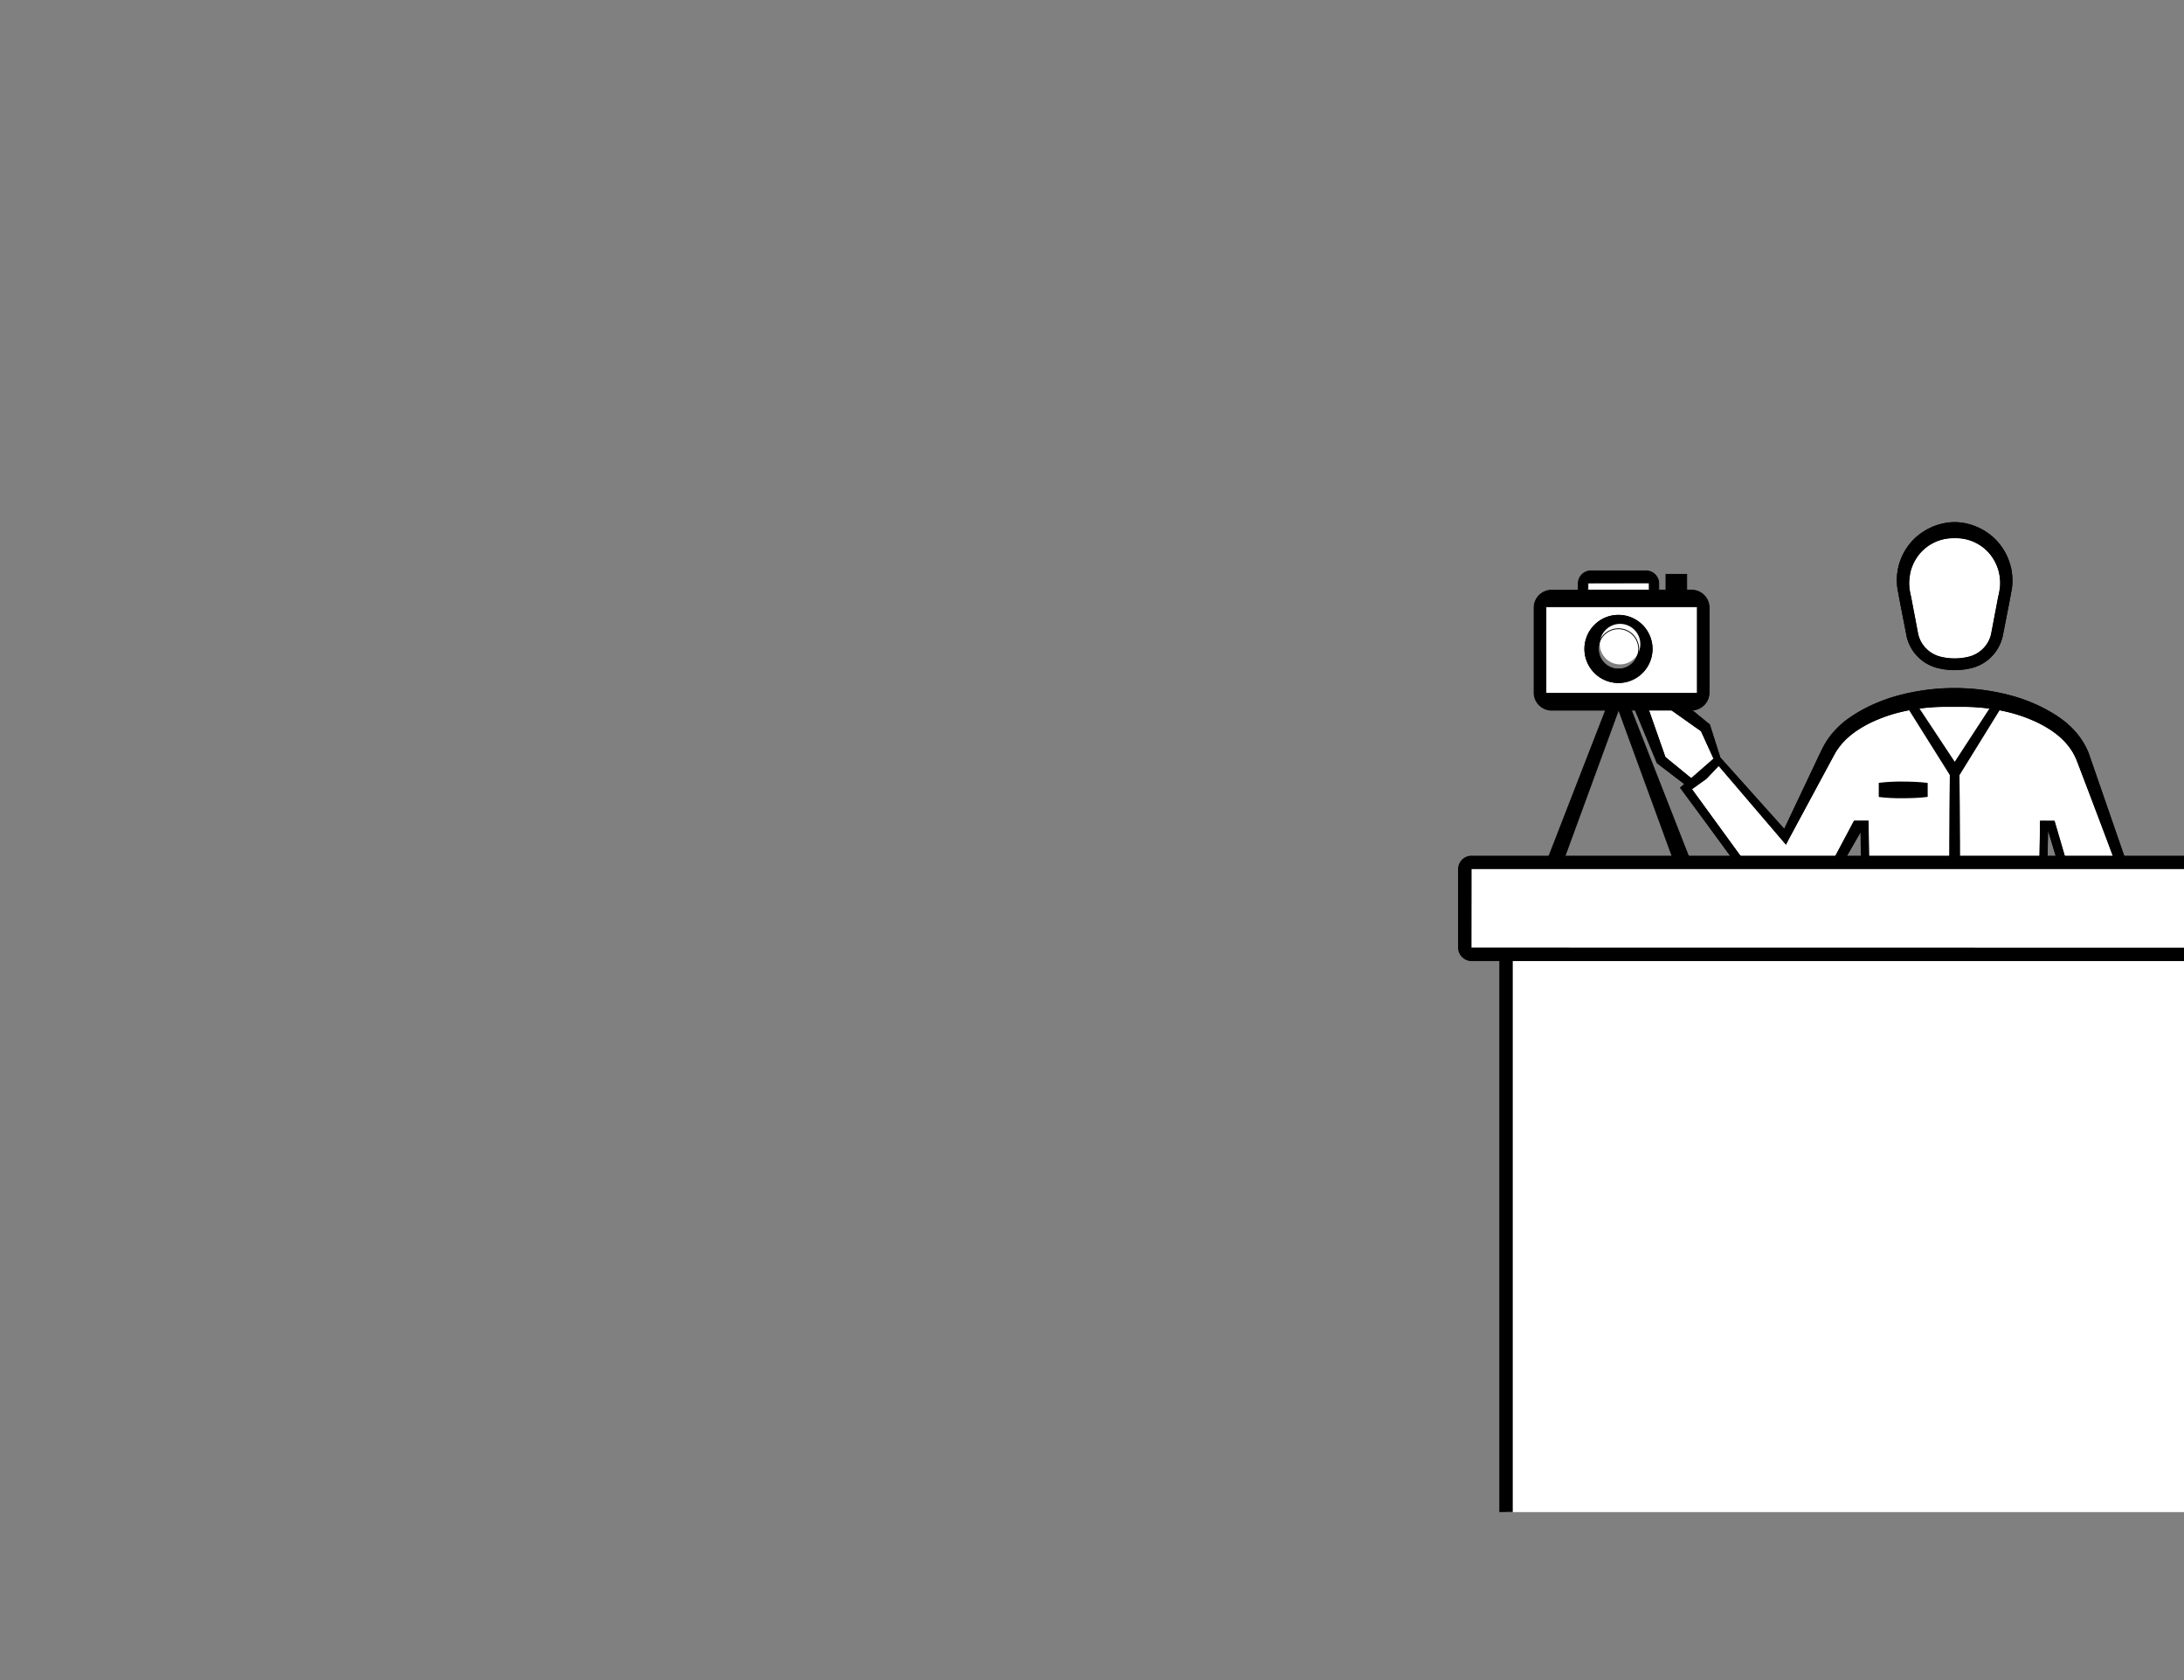 <svg id="Capa_1" data-name="Capa 1" xmlns="http://www.w3.org/2000/svg" viewBox="0 0 1300 1000"><rect x="0" y="0" width="1300" height="1000" fill="#808080" stroke="none"/><defs><style>.cls-1{fill:#fff;}.cls-2{stroke:#000;stroke-miterlimit:10;stroke-width:0.5px;}</style></defs><title>2-landmarks-expand</title><path d="M1274.17,670.54h0l-13.28-24.15-3.73-6.77-3-5.39,0-.07-.06-.1,2,0,.95,0,.75,0,.32-1.75L1261,617l1.63-9,4.28-24.4,4.28-24.41,2.14-12.21c.17-1,.35-2,.53-3.07a20.9,20.9,0,0,0,.19-3.54,21.61,21.61,0,0,0-1.36-6.94l.1.32-29.6-85.61c-.57-1.39-1.21-2.76-1.91-4.09-.23-.44-.47-.88-.73-1.31a45.23,45.23,0,0,0-3.36-5q-1.38-1.78-2.92-3.42c-.34-.36-.69-.72-1-1.07-.17-.18-.33-.33-.49-.48l-.29-.28-.26-.25-.48-.46,0,0-.58-.53-.36-.32-.75-.65,0,0c-.38-.33-.76-.65-1.15-.95a73.27,73.27,0,0,0-9.89-6.5c-.67-.38-1.35-.74-2-1.1l-1.28-.65a.84.84,0,0,0-.21-.11,100.21,100.21,0,0,0-15.76-6.26,129.45,129.45,0,0,0-72.71,0,100.1,100.1,0,0,0-15.75,6.26,1.13,1.13,0,0,0-.22.11c-.43.21-.86.43-1.27.65-.68.36-1.36.72-2,1.1a74,74,0,0,0-9.9,6.5c-.39.3-.77.62-1.15.95s-.76.64-1.14,1l-.58.53-.5.49c-.36.33-.69.64-1,1a48.43,48.43,0,0,0-4,4.49c-.8,1-1.56,2.11-2.26,3.22a2.9,2.9,0,0,0-.27.41.6.6,0,0,0-.09.15c-.26.4-.49.8-.73,1.21a0,0,0,0,0,0,0c-.22.36-.42.71-.62,1.07l-.06.11c-.16.29-.34.61-.5.93s-.25.51-.38.75-.1.2-.14.3l-1,2-3.45,7.3-4.26,9-6.17,13-7.59,16L1024,450.85l-6-18.9-.24-.74-.76-.62-28.09-23h0l-2.22-1.84,0,0-2.54,1.75-10.65,7.34-2.72,1.9,1.27,3.07,13.89,33.56.36.86.58.45,15.74,12,0,0-.82.7,0,0h0l-.86.72h0l-.86.72,1.43,1.94q12.38,16.74,24.66,33.51l12.28,16.81,6.14,8.39,3.07,4.2,1.54,2.1.77,1c.28.35.64.79,1,1.14a20.42,20.42,0,0,0,1.77,1.71,21.3,21.3,0,0,0,5.7,3.55,23.43,23.43,0,0,0,2.26.81,21.76,21.76,0,0,0,5.72.86,20.33,20.33,0,0,0,5.75-.66A21.49,21.49,0,0,0,1085.38,534l2.57-4.52,7.59-13.4,2.65-4.69c2.79-4.91,5.62-9.79,8.45-14.69l.78-1.35.21,11.92v.6l1.19,50.84v0h0v.06h0l-10.33,77v.1h0v.19l-2.3,38.47-1.15,19.3-.28,4.82c0,.12,0,.24,0,.36,0,.64-.06,1.29-.08,1.94,0,.15,0,.3,0,.45l-.06,2-.3,9.66-1.23,38.6L1092,790.23l-.55,19.31c-.11,3.23-.1,6.44-.14,9.66l-.09,9.65-.3,31.55h5.41l.63-31.44.2-9.65c0-.52,0-1,0-1.57l0-1.4c0-1.42,0-2.85.1-4.27,0-.75,0-1.51.08-2.27l.74-19.28v-.13l2.92-77.11c0-1.61.09-3.21.15-4.82.42-11.21,1.21-22.39,1.84-33.59a.41.41,0,0,1,0-.11q.23-3.76.44-7.53.19-3.45.38-6.9c.09-1.57.17-3.14.25-4.71l.45-8.65.46-8.65.09-1.8,0,.13.05-.69,0,.56.74-6.08,1.59-13.12,2.16-19.36,1.81-16.72.28-2.57.2-1.71,2-17.72,0-.3v-.24l-.49-16.77c-.12-4.17-.26-8.34-.37-12.52,0-1.39-.07-2.79-.1-4.19l-.4-16.77-.29-16.77v-.05l0-3.14h-8.62l-23.26,43.76,0,.06a16.2,16.2,0,0,1-2.12,2.69,16.5,16.5,0,0,1-7.55,4.44,16.13,16.13,0,0,1-8.77-.12,16.34,16.34,0,0,1-7.44-4.67c-.26-.29-.44-.5-.69-.81l0-.07-.71-1-1.53-2.1-3.06-4.2-6.11-8.4-12.22-16.8-22.95-31.55,0,0,1.17-1.07,2.39-2.16-2.55-2.08h0l-1.57-1.29-15.28-12.52L981,421l5.52-4.14,0,0,26,18.38,7.93,17.4.18.39.18.19h0l39.8,46.57,2.51,2.94,1.82-3.53h0l2.28-4.22,0,0,14.82-27.5,8.57-15.89,1.05-1.94.27-.5.24-.41v0c.13-.24.28-.5.44-.74l0-.06,0,0c.36-.64.79-1.24,1.21-1.84l.07-.11c.66-1,1.38-1.9,2.14-2.82a40.13,40.13,0,0,1,3.37-3.54c.27-.26.65-.59,1-.88l.5-.46.42-.36.67-.55.2-.14v0c.39-.31.79-.62,1.21-.93,1.06-.8,2.19-1.56,3.34-2.29a68.25,68.25,0,0,1,7.23-4,90.13,90.13,0,0,1,15.72-5.7,112.82,112.82,0,0,1,28.18-3.53c.49,0,1,0,1.49,0h7.71c.5,0,1,0,1.49,0a113,113,0,0,1,28.19,3.53,90.63,90.63,0,0,1,15.71,5.7,69.25,69.25,0,0,1,7.23,4c.87.55,1.74,1.13,2.56,1.73l.77.56c.43.31.84.62,1.21.93l0,0,.19.13,0,0,.64.52.42.36.5.46.25.22.29.26.45.4c.31.29.62.59.91.89a35.54,35.54,0,0,1,2.49,2.7,35,35,0,0,1,3.47,4.93c.61,1.06,1.16,2.14,1.66,3.25a11.9,11.9,0,0,1,.47,1.11l.23.58.25.64,1,2.62,2,5.24,4,10.5,7.94,21,1.17,3.08,1.15,3.09c4.5,12,8.93,24,13.41,36l.1.34a16.2,16.2,0,0,1,1.15,5.08,16.73,16.73,0,0,1-.09,2.65l-.46,3L1266,558.43l-3.77,24.45-1.25,8.17-2.52,16.28-1.48,9.15-2,12.45-.23,1.39h-6.35l1.05,2.44.06.14.55,1.32,3.52,8.38,5.42,12.89,6.17,14.66-3.17,1.91-2.06-2-4.29-4.06-16.78-16,0,0L1237,637.58l-.82-5.74.1-1.9,4.4-81.54h0l0-.54-.16-.48-10.29-33.57,0-.14-7.35-25.12v-.05h-8.62l0,3.14-.29,16.77-.39,16.76c-.13,5.59-.32,11.19-.48,16.77l-.5,16.77v.22l0,.32,2.24,19.35,2.1,19.37,2.15,19.36,1.6,13.1.74,6.1,0-.56.05.69,0-.13.09,1.77.91,17.23c.33,6.41.67,12.83,1.07,19.24.72,12.84,1.66,25.66,2,38.52l2.91,77.11.75,19.27c.15,3.22.15,6.43.24,9.65l.2,9.65.63,31.44h5.42l-.31-31.55-.09-9.65c0-3.22,0-6.43-.14-9.66l-.55-19.31-1.08-38.61-1.22-38.6-.31-9.66c-.06-1.61-.09-3.22-.17-4.82l-.28-4.82-1.15-19.29L1228,636v-.2l-10.34-77.06v.1l0-.23,0,.13,1.2-50.91v-.54l.23-13.1,0,.1,6.47,21.54,9.8,32.7-2.57,43.73-2.31,39.68h0V632l0,.13,2.34,20.14.07.61,0,0,.73.85h0l5.45,5.91,13.37,14.5,4.78,5.18,1,1.1,2.18,2.37,15.1-9.77h0Zm-88.41,160.31-1.12-14.25-.15-1.84-.09-1.16c-.06-.68-.1-1.36-.17-2q0-.44-.09-.87l-.48-4.05-.33-2.72-.65-5.5L1181.45,788l-.66-5.62L1177.11,750c-2.35-21.6-4.71-43.19-6.72-64.83l0-.25-.26-2.57v-.1h-13.71l-.28,2.81c-2,21.64-4.37,43.22-6.72,64.81l-3.68,32.36-1.89,16.18-1,8.08-.48,4c-.08.67-.14,1.35-.19,2a.76.76,0,0,1,0,.15c-.05.63-.09,1.26-.15,1.89l-1.29,16.23-1.38,16.23-1.13,13.32h6l3.93-45.17c.13-1.35.22-2.7.38-4l.51-4.05,1-8.06,2.06-16.15,4.1-32.29,7-54.86,0,.13,7,54.86,1.42,11.15,2.67,21,1.33,10.5.73,5.78.29,2.31.73,5.62.51,4.05a.66.66,0,0,1,0,.14c0,.42.1.84.13,1.26s.1,1,.14,1.52.07.84.11,1.26l3.92,45h6l-1.14-13.32Z"/><path class="cls-1" d="M1268.29,543.19l-.46,3L1266,558.43l-3.77,24.45-1.25,8.17-2.52,16.28-1.48,9.15-2,12.45-.23,1.39h-6.35l1.05,2.44.06.14.55,1.32,3.52,8.38,5.42,12.89,6.17,14.66-3.17,1.91-2.06-2-4.29-4.06-16.78-16,0,0L1237,637.58l-.82-5.74.1-1.9,4.4-81.54h0l0-.54-.16-.48-10.29-33.57,0-.14-7.35-25.12v-.05h-8.62l0,3.14-.29,16.77-.39,16.76c-.13,5.59-.32,11.19-.48,16.77l-.5,16.77v.22l0,.32,2.24,19.35,2.1,19.37,2.15,19.36,1.6,13.1.74,6.1.09,1.77.91,17.23c.33,6.41.67,12.83,1.07,19.24.72,12.84,1.66,25.66,2,38.52l2.91,77.11.75,19.27c.15,3.22.15,6.43.24,9.65l.2,9.65.63,31.44h-41.93l-1.14-13.32-1.37-16.23-1.12-14.25-.15-1.84-.09-1.16c-.06-.68-.1-1.36-.17-2q0-.44-.09-.87l-.48-4.05-.33-2.72-.65-5.5L1181.45,788l-.66-5.62L1177.11,750c-2.35-21.6-4.71-43.19-6.72-64.83l0-.25-.26-2.57v-.1h-13.71l-.28,2.81c-2,21.64-4.37,43.22-6.72,64.81l-3.68,32.36-1.89,16.18-1,8.08-.48,4c-.08.67-.14,1.35-.19,2a.76.76,0,0,1,0,.15c-.05.63-.09,1.26-.15,1.89l-1.29,16.23-1.38,16.23-1.13,13.32h-41.93l.63-31.44.2-9.65c0-.52,0-1,0-1.57l0-1.4c0-1.42,0-2.85.1-4.27,0-.75,0-1.51.08-2.27l.74-19.28v-.13l2.92-77.11c0-1.61.09-3.21.15-4.82.42-11.21,1.21-22.39,1.84-33.59a.41.41,0,0,1,0-.11c.16-2.51.3-5,.44-7.53q.19-3.45.38-6.9c.09-1.57.17-3.14.25-4.71l.45-8.65.46-8.65.09-1.8.74-6.08,1.59-13.12,2.16-19.36,1.81-16.72.28-2.57.2-1.71,2-17.72,0-.3v-.24l-.49-16.77c-.12-4.17-.26-8.34-.37-12.52,0-1.39-.07-2.79-.1-4.19l-.4-16.77-.29-16.77v-.05l0-3.14h-8.62l-23.26,43.76,0,.06a16.2,16.2,0,0,1-2.12,2.69,16.5,16.5,0,0,1-7.55,4.44,16.13,16.13,0,0,1-8.77-.12,16.34,16.34,0,0,1-7.44-4.67c-.26-.29-.44-.5-.69-.81l0-.07-.71-1-1.53-2.1-3.06-4.2-6.11-8.4-12.22-16.8-22.95-31.55,0,0,1.17-1.07,2.39-2.16-2.55-2.08h0l-1.57-1.29-15.28-12.52L981,421l5.52-4.14,0,0,26,18.38,7.93,17.4.18.39.18.19h0l39.8,46.57,2.51,2.94,1.82-3.53h0l2.28-4.22,0,0,14.82-27.5,8.57-15.89,1.05-1.94.27-.5.24-.41v0c.13-.24.28-.5.44-.74l0-.06,0,0c.36-.64.79-1.24,1.21-1.84l.07-.11c.66-1,1.38-1.9,2.14-2.82a40.13,40.13,0,0,1,3.37-3.54c.27-.26.65-.59,1-.88l.5-.46.42-.36.67-.55.2-.14v0c.39-.31.79-.62,1.21-.93,1.06-.8,2.19-1.56,3.34-2.29a68.25,68.25,0,0,1,7.23-4,90.13,90.13,0,0,1,15.72-5.7,112.82,112.82,0,0,1,28.18-3.53c.49,0,1,0,1.49,0h7.71c.5,0,1,0,1.49,0a113,113,0,0,1,28.19,3.53,90.63,90.63,0,0,1,15.71,5.7,69.25,69.25,0,0,1,7.23,4c.87.55,1.74,1.13,2.56,1.73l.77.56c.43.31.84.62,1.21.93l0,0,.19.13,0,0,.64.52.42.36.5.46.25.22.29.26.45.4c.31.29.62.59.91.89a35.54,35.54,0,0,1,2.49,2.7,35,35,0,0,1,3.47,4.93c.61,1.06,1.16,2.14,1.66,3.25a11.9,11.9,0,0,1,.47,1.11l.23.58.25.64,1,2.62,2,5.24,4,10.5,7.94,21,1.17,3.08,1.15,3.09c4.5,12,8.93,24,13.41,36l.1.34a16.2,16.2,0,0,1,1.15,5.08A16.73,16.73,0,0,1,1268.29,543.19Z"/><path d="M1197.82,344.42c0-.85-.07-1.73-.16-2.6l-.4-2.85a5.15,5.15,0,0,0-.15-.68L1197,338a35.05,35.05,0,0,0-6.54-13.89,33.68,33.68,0,0,0-7.69-7.2h0a36.27,36.27,0,0,0-4.28-2.5,34.43,34.43,0,0,0-4.47-1.85c-.92-.31-1.87-.58-2.83-.81a31.49,31.49,0,0,0-15.51,0,36.27,36.27,0,0,0-3.76,1.13,33.17,33.17,0,0,0-3.56,1.53c-.89.44-1.76.92-2.61,1.43s-1.68,1.06-2.48,1.64c-.41.29-.82.6-1.21.91a33,33,0,0,0-5.68,5.72,33.88,33.88,0,0,0-2.7,4h0c-.49.84-.94,1.7-1.35,2.57a34.65,34.65,0,0,0-2.49,7.31l-.07.28a5,5,0,0,0-.15.67l-.4,2.85c0,.23,0,.47-.06.7,0,.63-.07,1.26-.1,1.88v0c0,.4,0,.81,0,1.21a33.78,33.78,0,0,0,.24,3.87c.09.7.18,1.32.29,1.91l.37,1.82c.61,3.52,1.32,7.11,2,10.58L1135,379.3l.22.79a25.16,25.16,0,0,0,1.71,4.38q.36.7.75,1.38c.4.68.83,1.34,1.28,2,.15.22.31.44.48.65.32.41.65.81,1,1.2s.69.78,1.07,1.15c.55.56,1.13,1.1,1.73,1.61a22.66,22.66,0,0,0,1.9,1.45c.43.29.86.57,1.31.84a26.23,26.23,0,0,0,5.72,2.54c1.1.32,2.08.54,3,.72s1.91.36,2.91.49a43,43,0,0,0,10.79,0c1-.13,2-.3,2.91-.49s1.87-.4,3-.72a26.23,26.23,0,0,0,5.72-2.54,25.31,25.31,0,0,0,8.75-8.88,24.9,24.9,0,0,0,2.46-5.79l.21-.74.47-2.2,2.6-13.27c.69-3.49,1.4-7.09,2-10.64l.37-1.79c.11-.6.2-1.22.29-1.91a34,34,0,0,0,.24-3.85C1197.85,345.22,1197.83,344.83,1197.82,344.42ZM1145,384.23s0,0,0,0a17.86,17.86,0,0,1-1.26-1.86h0a17.29,17.29,0,0,1-1.31-2.83c-.16-.43-.3-.88-.43-1.33l-.17-.57-3.89-20.47c-.15-.91-.35-1.82-.55-2.7s-.38-1.75-.53-2.62l-.07-.45-.19-1.14c0-.22,0-.44-.07-.66a.77.77,0,0,0,0-.15l-.06-.7c-.07-1.05-.08-2.07,0-3,0-.37.08-.77.11-1.18.06-.63.1-1.23.19-1.83l.43-2.25.06-.2.06-.21h0a2,2,0,0,0,.08-.26c.06-.24.13-.48.21-.71.14-.48.3-1,.47-1.41a27.1,27.1,0,0,1,4.86-8.32,25.79,25.79,0,0,1,9.37-6.87,25.5,25.5,0,0,1,9.88-2.14l.56,0h2.38a25.53,25.53,0,0,1,7.3,1.26c.39.13.78.26,1.17.41s.78.3,1.16.47q1.38.62,2.67,1.35a25.25,25.25,0,0,1,3.64,2.51,24.64,24.64,0,0,1,3,3,26.77,26.77,0,0,1,2.62,3.63h0a27,27,0,0,1,2.9,6.8q0,.15.09.27c0,.15.09.29.12.43l.43,2.26c.09.58.13,1.18.19,1.81,0,.41.06.81.11,1.23a27.76,27.76,0,0,1-.06,3c0,.51-.08,1-.15,1.52l-.25,1.56c-.14.88-.34,1.77-.53,2.62s-.39,1.8-.55,2.72l-3.9,20.5-.15.51a17.77,17.77,0,0,1-8.08,10.59,18.41,18.41,0,0,1-4.16,1.85c-.79.23-1.68.43-2.3.55s-1.56.29-2.44.41a34.7,34.7,0,0,1-4.48.28,35.14,35.14,0,0,1-4.51-.28c-.86-.12-1.66-.26-2.43-.41-.61-.12-1.51-.32-2.29-.55a18.41,18.41,0,0,1-4.16-1.85,18.63,18.63,0,0,1-3.58-2.82A19.92,19.92,0,0,1,1145,384.23Z"/><path class="cls-1" d="M1136.45,348.74c0,.5.09,1,.15,1.51l.25,1.57c.15.88.35,1.77.54,2.62s.39,1.8.54,2.7l3.9,20.47.16.56a17.74,17.74,0,0,0,8.07,10.59,18.65,18.65,0,0,0,4.17,1.84c.77.23,1.68.43,2.29.55.77.16,1.56.29,2.43.41a35.14,35.14,0,0,0,4.51.28,34.7,34.7,0,0,0,4.48-.28c.88-.12,1.68-.25,2.43-.41s1.52-.32,2.3-.55a18.18,18.18,0,0,0,10.5-8.25,18.84,18.84,0,0,0,1.75-4.18l.14-.52,3.91-20.5c.15-.91.35-1.82.54-2.71s.39-1.75.54-2.62l.25-1.57c.06-.5.12-1,.15-1.51a25.5,25.5,0,0,0,0-3c0-.41-.07-.82-.11-1.23-.05-.63-.09-1.23-.19-1.8l-.43-2.27c0-.14-.07-.28-.11-.42l-.09-.28a26.9,26.9,0,0,0-5.53-10.43,26.14,26.14,0,0,0-19-9l-1.42,0h-1.52a26.06,26.06,0,0,0-19.24,9,26.89,26.89,0,0,0-5.54,10.44l-.09.27c0,.14-.08.28-.11.41l-.43,2.25c-.09.6-.14,1.2-.19,1.83,0,.41-.06.82-.11,1.18A28.59,28.59,0,0,0,1136.45,348.74Z"/><path d="M1147.43,466c-2.42-.32-4.85-.49-7.28-.61s-4.85-.17-7.28-.18l-3.64,0c-1.21.05-2.43.06-3.64.13-2.43.12-4.85.29-7.28.63v8.39c2.43.34,4.85.52,7.28.63,1.21.07,2.43.09,3.64.13l3.64,0c2.43,0,4.85-.06,7.28-.18s4.86-.29,7.28-.62Z"/><path d="M1275.59,673h0l-1.37-2.39h0l-13.28-24.16-3.73-6.77-3-5.48,0-.07h0l2,0,1,0h.75l.31-1.74,2.79-15.39,1.63-9,4.28-24.41,4.28-24.41,2.14-12.21c.17-1,.35-2,.53-3.07a21,21,0,0,0,.19-3.54,21.76,21.76,0,0,0-1.35-6.94l.1.31-29.62-85.63a39.79,39.79,0,0,0-1.94-4.13c-.23-.44-.47-.88-.73-1.31a43.06,43.06,0,0,0-3.32-4.94l0,0q-1.38-1.78-2.92-3.42c-.33-.35-.66-.7-1-1l0,0c-.17-.18-.33-.33-.49-.48l-.29-.28-.23-.21-.51-.5,0,0-.55-.49q-.19-.19-.39-.36l-.75-.65,0,0c-.37-.32-.74-.62-1.12-.91a73.11,73.11,0,0,0-9.9-6.51c-.67-.37-1.34-.74-2-1.1l-1.28-.65-.2-.11a99.74,99.74,0,0,0-15.77-6.26,129.28,129.28,0,0,0-72.73,0,99.63,99.63,0,0,0-15.76,6.26l-.21.11-1.28.65c-.68.36-1.35.73-2,1.1a73.11,73.11,0,0,0-9.9,6.51c-.38.3-.77.61-1.15.94s-.76.65-1.14,1l-.58.52-.51.5c-.35.33-.68.64-1,1a49.89,49.89,0,0,0-4,4.5c-.8,1-1.56,2.11-2.26,3.21a4.94,4.94,0,0,0-.27.42.6.6,0,0,0-.09.15c-.26.4-.49.79-.73,1.2s-.42.71-.62,1.07l-.06.11-.5.93c-.13.26-.25.51-.38.75l-.15.34-1,2-3.44,7.26-4.29,9.06-6.14,13-7.6,16.07L1024,450.88l-6-18.9-.24-.73-.76-.63-28.1-23h0l-2.22-1.83-2.54,1.75-10.65,7.34-2.72,1.9-.05,0,1.28,3.07,13.89,33.57h0l.36.85.58.44,15.7,12,0,0h0l-.84.69,0,0h0l-.86.72h0l-.86.72,0,0,1.44,1.94c8.24,11.17,16.5,22.31,24.67,33.53l12.27,16.8,6.15,8.4,3.07,4.2,1.54,2.1.76,1.05c.28.36.65.79,1,1.14a19,19,0,0,0,1.77,1.71,21,21,0,0,0,5.7,3.55,19.06,19.06,0,0,0,2.26.81,21,21,0,0,0,5.72.86,20,20,0,0,0,5.76-.66,21.55,21.55,0,0,0,10-5.71,21.2,21.2,0,0,0,3.48-4.63l2.57-4.52,7.59-13.41,2.66-4.68c2.79-4.92,5.61-9.8,8.44-14.7l.78-1.35.22,11.87v.6l1.18,50.91v0l-10.33,77v.1h0v.19l-2.3,38.47-1.15,19.3-.28,4.82c0,.12,0,.24,0,.36,0,.64-.06,1.29-.08,1.94,0,.15,0,.3,0,.45,0,.69,0,1.38-.07,2.07l-.3,9.66L1093,751.76,1092,790.37l-.55,19.31c-.11,3.23-.1,6.44-.14,9.66l-.09,9.66-.3,31.4h5.42l.62-31.3.2-9.65c0-.57,0-1.14,0-1.71l0-1.4c0-1.43,0-2.85.1-4.27,0-.75,0-1.51.08-2.27l.74-19.28v-.13l2.91-77c0-1.65.1-3.29.16-4.94.42-11.21,1.21-22.39,1.84-33.59a.41.41,0,0,1,0-.11q.23-3.76.44-7.53.19-3.45.38-6.9c.09-1.57.17-3.14.25-4.71l.45-8.65.45-8.65h0l116.47,0h0l.91,17.33c.33,6.41.67,12.84,1.07,19.25.72,12.84,1.66,25.67,2,38.53l2.91,77.12.74,19.28c.16,3.22.16,6.43.25,9.65l.2,9.65.62,31.3h5.43l-.31-31.4-.09-9.66c0-3.22,0-6.43-.14-9.66l-.55-19.31-1.08-38.61-1.22-38.63-.31-9.66c-.06-1.61-.08-3.22-.17-4.82l-.28-4.82-1.15-19.3-2.3-38.47v-.19h0l-10.34-77.1v.11l0-.24,0,.13,1.19-50.91v-.55l.24-13.05v0l6.5,21.63,9.8,32.71-2.57,43.75L1230.54,632h0v.08l0,.13h0l2.33,20.14.06.53V653l.75.87h0l5.46,5.91,13.37,14.5,4.78,5.19,1,1.09,2.18,2.38,15.12-9.78Zm-16.66-17.54,6.17,14.66,0,.1-3.17,1.91-2.07-2-4.28-4.08-16.81-16v-.08L1237,637.67l-.49-3.44H1250l3.52,8.38ZM981,421l5.52-4.14,25.95,18.38,7.42,16.27-13.28,11.62,0,0-15.28-12.51L980.91,421Zm124.89,209.46,1.59-13,2.16-19.37,1.81-16.8.28-2.57.2-1.71,2-17.65,0-.32v-.29l-.5-16.7c-.12-4.19-.26-8.39-.36-12.59,0-1.39-.07-2.79-.1-4.19l-.4-16.77-.29-16.77v-.05l-.06-3.09h-8.62l-23.26,43.77,0,.06a16.88,16.88,0,0,1-2.13,2.7,16.43,16.43,0,0,1-7.55,4.43,15.94,15.94,0,0,1-8.77-.12,16.49,16.49,0,0,1-3.41-1.45,16.28,16.28,0,0,1-4-3.22c-.26-.29-.44-.5-.69-.81l0-.07-.71-1-1.53-2.1-3.06-4.19-6.11-8.41-12.23-16.81-23-31.57,0,0,8.56-6.11,7.34-7.69,37.48,43.86,2.52,2.95,1.81-3.53h0l2.3-4.28,0,0L1082,467.43l8.57-15.88,1.06-2,.27-.5.24-.41c.14-.24.3-.5.45-.77l0-.06,0,0c.38-.62.79-1.21,1.21-1.8a.34.34,0,0,1,.07-.11,31.92,31.92,0,0,1,2.13-2.81,38.93,38.93,0,0,1,3.36-3.55c.28-.27.67-.6,1-.89l.5-.45.42-.36c.2-.18.43-.36.66-.56l.2-.14,0,0c.38-.31.79-.61,1.21-.92,1.06-.81,2.18-1.56,3.33-2.3a70.24,70.24,0,0,1,7.24-4,91,91,0,0,1,15.72-5.7c2.22-.58,4.47-1.08,6.73-1.51l24.24,38.62-.22,18.43-.13,21.37-.12,42.74.12,42.74.13,21.37.23,19.15Zm36.67-208.74a119.87,119.87,0,0,1,15.4-1.05h10.7a120.1,120.1,0,0,1,15.53,1.06l-20.66,31.7Zm71.76,66.84,0,3.14-.3,16.77-.39,16.77c-.12,5.59-.31,11.19-.47,16.78l-.5,16.77V559l0,.32,2.24,19.36,2.1,19.37,2.15,19.37,1.59,13h0c-11.74-.74-44.37-2.69-54.42-3.3l.22-19.17.15-21.37.11-42.74-.11-42.74-.14-21.37-.21-18.31,23.94-38.72q3.33.63,6.6,1.49a91,91,0,0,1,15.72,5.7,70.24,70.24,0,0,1,7.24,4c.86.56,1.71,1.12,2.53,1.7l.8.6c.41.3.82.59,1.18.89l0,0,0,0,.2.14c.24.2.47.38.67.56l.42.36.49.45.23.19.29.26c.17.16.34.3.48.44l.88.85a35.54,35.54,0,0,1,2.49,2.7,35,35,0,0,1,3.47,4.93,33,33,0,0,1,1.69,3.29c.18.37.32.74.48,1.11l.23.58.24.63,1,2.62,2,5.25,4,10.51,7.94,21c.38,1,.77,2,1.14,3s.8,2.09,1.19,3.14c4.5,12,8.93,24,13.42,36l.09.33a16,16,0,0,1,1.15,5.09,16.66,16.66,0,0,1-.1,2.64l-.45,3L1266,558.5,1262.22,583l-1.25,8.17-2.52,16.29-1.48,9.15-2,12.36h0l-10.49-1.08-8,.8,4.32-80.19h0l0-.53-.15-.48-10.3-33.59,0-.14-7.36-25.17ZM1185.78,831l-1.14-14.4-.15-1.84-.09-1.16c-.06-.68-.1-1.36-.17-2q0-.44-.09-.87l-.48-4.05-.33-2.72-.64-5.36L1181.45,788l-.66-5.62L1177.11,750c-2.35-21.6-4.71-43.19-6.72-64.83l0-.25-.25-2.57H1156.4l-.28,2.82c-2,21.64-4.37,43.23-6.72,64.83l-3.68,32.37-1.9,16.18-1,8.08-.48,4.05c-.08.62-.14,1.25-.19,1.88a.76.76,0,0,1,0,.15c-.05.68-.09,1.36-.14,2l-1.3,16.24-1.37,16.24-1.12,13.16h6l3.92-45c.13-1.35.21-2.7.38-4l.51-4.05,1-8.07,2.06-16.15,4.1-32.29,7-54.86,7,54.86,1.42,11.15,2.68,21.14,1.32,10.37.73,5.78.29,2.31.74,5.76.51,4.05c0,.42.1.84.13,1.26s.1,1,.14,1.52.07.84.11,1.26l3.92,45h6l-1.12-13.16Z"/><path d="M1197.84,344.43c0-.86-.06-1.74-.16-2.61l-.4-2.84a5.29,5.29,0,0,0-.15-.69l-.07-.28a35.05,35.05,0,0,0-6.54-13.89,33.35,33.35,0,0,0-7.71-7.2h0a34.16,34.16,0,0,0-8.75-4.35c-.92-.31-1.87-.58-2.83-.81a31.49,31.49,0,0,0-15.51,0,36.27,36.27,0,0,0-3.76,1.13,34,34,0,0,0-3.56,1.52c-.89.45-1.77.93-2.61,1.44s-1.68,1.06-2.48,1.64c-.41.29-.82.6-1.21.91a33,33,0,0,0-5.68,5.72,36.51,36.51,0,0,0-2.7,4h0c-.48.84-.93,1.7-1.35,2.57a34.65,34.65,0,0,0-2.49,7.31l-.07.28a5,5,0,0,0-.15.67l-.4,2.85c0,.23,0,.47-.06.7-.06.63-.08,1.26-.1,1.88v0c0,.4,0,.81,0,1.21a33.78,33.78,0,0,0,.24,3.87c.09.7.18,1.32.29,1.91l.37,1.82c.61,3.52,1.32,7.11,2,10.58L1135,379.3l.22.79a25.16,25.16,0,0,0,1.71,4.38c.23.47.49.94.75,1.4a21.27,21.27,0,0,0,1.28,2c.15.22.31.44.48.65.32.41.65.81,1,1.2s.69.78,1.07,1.15a20.34,20.34,0,0,0,1.73,1.61,22.66,22.66,0,0,0,1.9,1.45c.43.3.87.59,1.32.86a26.15,26.15,0,0,0,5.71,2.54c1.11.33,2.09.54,3,.73s1.91.35,2.91.48a43,43,0,0,0,10.79,0c1-.13,2-.3,2.91-.48s1.87-.4,3-.73a26.15,26.15,0,0,0,5.71-2.54,25.34,25.34,0,0,0,8.76-8.88,25.78,25.78,0,0,0,2.46-5.79l.21-.74.47-2.2,2.6-13.28c.69-3.48,1.4-7.08,2-10.64l.37-1.79c.11-.6.2-1.22.29-1.91a34.05,34.05,0,0,0,.25-3.85C1197.86,345.23,1197.85,344.83,1197.84,344.43ZM1145,384.23s0,0,0,0a15.57,15.57,0,0,1-1.26-1.86h0a16.55,16.55,0,0,1-1.31-2.83c-.16-.43-.3-.88-.43-1.33l-.17-.57-3.89-20.47c-.15-.91-.35-1.82-.55-2.7s-.38-1.75-.53-2.62l-.07-.45-.18-1.13c0-.22,0-.45-.08-.67a.77.77,0,0,0,0-.15c0-.23,0-.46,0-.69a26,26,0,0,1,0-3c0-.37.07-.77.11-1.18,0-.64.1-1.23.19-1.83l.43-2.25a1.6,1.6,0,0,1,0-.21l.06-.21h0l.09-.26c.06-.24.13-.47.2-.71.14-.47.3-.94.47-1.41a27.1,27.1,0,0,1,4.86-8.32,25.79,25.79,0,0,1,9.37-6.87,25.5,25.5,0,0,1,9.88-2.14h1.53l.92,0h.49a25.53,25.53,0,0,1,7.3,1.26c.39.12.78.26,1.17.41s.78.3,1.16.47a25.67,25.67,0,0,1,2.67,1.35,25.25,25.25,0,0,1,3.64,2.51,23.55,23.55,0,0,1,3.06,3,27.43,27.43,0,0,1,2.6,3.62h0a26.71,26.71,0,0,1,2.92,6.8l.09.28c0,.14.09.28.12.42l.43,2.27c.09.58.13,1.17.19,1.81,0,.41.06.81.11,1.22a27.94,27.94,0,0,1-.06,3c0,.51-.09,1-.15,1.52l-.25,1.56c-.15.88-.34,1.77-.53,2.63s-.4,1.79-.55,2.71l-3.9,20.51-.15.51a17.84,17.84,0,0,1-8.08,10.59,18.49,18.49,0,0,1-4.17,1.85c-.78.23-1.68.43-2.3.55s-1.56.29-2.44.41a36.14,36.14,0,0,1-9,0c-.87-.12-1.67-.25-2.43-.41s-1.52-.32-2.3-.55a18.69,18.69,0,0,1-4.17-1.85,17.7,17.7,0,0,1-3.58-2.84A15,15,0,0,1,1145,384.23Z"/><polygon points="1254.14 634.15 1254.18 634.22 1257.52 634.22 1257.14 634.21 1256.18 634.19 1254.14 634.15"/><polygon points="1000.75 468.19 1000.76 468.2 1001.63 467.47 1001.63 467.46 1002.5 466.73 1002.46 466.7 1000.75 468.19"/><path d="M966.21,412.68h-5.65a5,5,0,0,1,4.63-.53,4.84,4.84,0,0,1,1,.53Z"/><path class="cls-1" d="M965.19,412.14a5,5,0,0,0-4.63.53h5.64A4.84,4.84,0,0,0,965.19,412.14Z"/><path class="cls-1" d="M920.2,361.21v51.46h90.1V361.21Zm43.18,45.09a20,20,0,1,1,20-20A20.05,20.05,0,0,1,963.38,406.3Z"/><path d="M963.38,422.4l-.1.28h.2Z"/><polygon points="963.83 422.93 962.92 422.93 963.38 421.66 963.83 422.93"/><path class="cls-2" d="M1006.91,351.23H1004v-9.37H991.65v9.37h-4.29v-4.08a7.6,7.6,0,0,0-7.56-7.38H968.93v0l-19.56,0H946.7a7.23,7.23,0,0,0-1.46.2,8.09,8.09,0,0,0-2.68,1.24,7.62,7.62,0,0,0-3,4.88c0,.25-.09.49-.11.73v4.45H923.62a10.48,10.48,0,0,0-10.47,10.47v50.51a10.49,10.49,0,0,0,10.47,10.47h32.11L916.56,523.56l0,.13,0,.06a4.59,4.59,0,1,0,8.62,3.16l38.17-104.23.1-.28.1.28,38.1,104.26,0,.09a4.75,4.75,0,1,0,8.85-3.46l0-.1L971,422.68h35.87a10.49,10.49,0,0,0,10.47-10.47V361.7A10.48,10.48,0,0,0,1006.91,351.23Zm-61.74-3.79v-.1h0v0h0a.56.56,0,0,1,.07-.16.86.86,0,0,1,.13-.14.26.26,0,0,1,.16-.07.1.1,0,0,1,.09,0h3.75l19.73,0v0h12.07a.52.52,0,0,1,.43.23l.06.09a.65.65,0,0,1,0,.19v3.86H945.17Zm65.13,65.23H920.2V361.21h90.1Z"/><path class="cls-1" d="M920.2,361.21v51.46h90.1V361.21Zm43.18,5a20,20,0,1,1-20,20A20.06,20.06,0,0,1,963.38,366.24Z"/><path d="M1006.91,412.93H920V361h90.6v52Zm-83.22-.5h86.36v-51h-89.6v51Zm39.69-5.88a20.28,20.28,0,1,1,20.28-20.28A20.31,20.31,0,0,1,963.38,406.55Zm0-40.06a19.78,19.78,0,1,0,19.78,19.78A19.8,19.8,0,0,0,963.38,366.49Z"/><path class="cls-1" d="M981.71,351.23H945.17v-3.89h0v0h0a.56.56,0,0,1,.07-.16.86.86,0,0,1,.13-.14.26.26,0,0,1,.16-.07.1.1,0,0,1,.09,0h3.75l19.73,0v0h12.07a.52.52,0,0,1,.43.23l.06.09a.65.65,0,0,1,0,.19Z"/><path d="M982,351.48h-37v-3.93h-.06l.06-.3A.83.83,0,0,1,945,347a.88.88,0,0,1,.18-.2.42.42,0,0,1,.25-.12.26.26,0,0,1,.15,0h0l35.52-.05a.75.75,0,0,1,.63.34s0,0,.05.07l0,.08a1.08,1.08,0,0,1,.05.27Zm-36.54-.5h36v-3.61a.31.31,0,0,0,0-.11l.1,0,.09-.12-.2.15a.3.3,0,0,0-.23-.15l-35.53.07h-.12l-.09.12h0Zm.12-3.82h0Z"/><path class="cls-2" d="M963.38,366.24a20,20,0,1,0,20,20A20.06,20.06,0,0,0,963.38,366.24Zm0,32.06a12,12,0,1,1,12-12A12,12,0,0,1,963.38,398.3Z"/><circle class="cls-1" cx="963.38" cy="386.27" r="12.03" transform="matrix(0.16, -0.99, 0.99, 0.16, 427.78, 1275.34)"/><path d="M963.38,398.55a12.28,12.28,0,1,1,12.28-12.28A12.3,12.3,0,0,1,963.38,398.55Zm0-24.06a11.78,11.78,0,1,0,11.78,11.78A11.79,11.79,0,0,0,963.38,374.49Z"/><path class="cls-1" d="M1300,513.26V900H896.45v-332H875.94a4.06,4.06,0,0,1-4.05-4.06V517.31a4.05,4.05,0,0,1,4.05-4Z"/><path d="M1300,572.05H875.94a8.07,8.07,0,0,1-8.05-8.06V517.31a8.06,8.06,0,0,1,8.05-8H1300v8H875.94L875.89,564l424.11.06Z"/><rect x="892.45" y="566.73" width="8" height="333.27"/></svg>